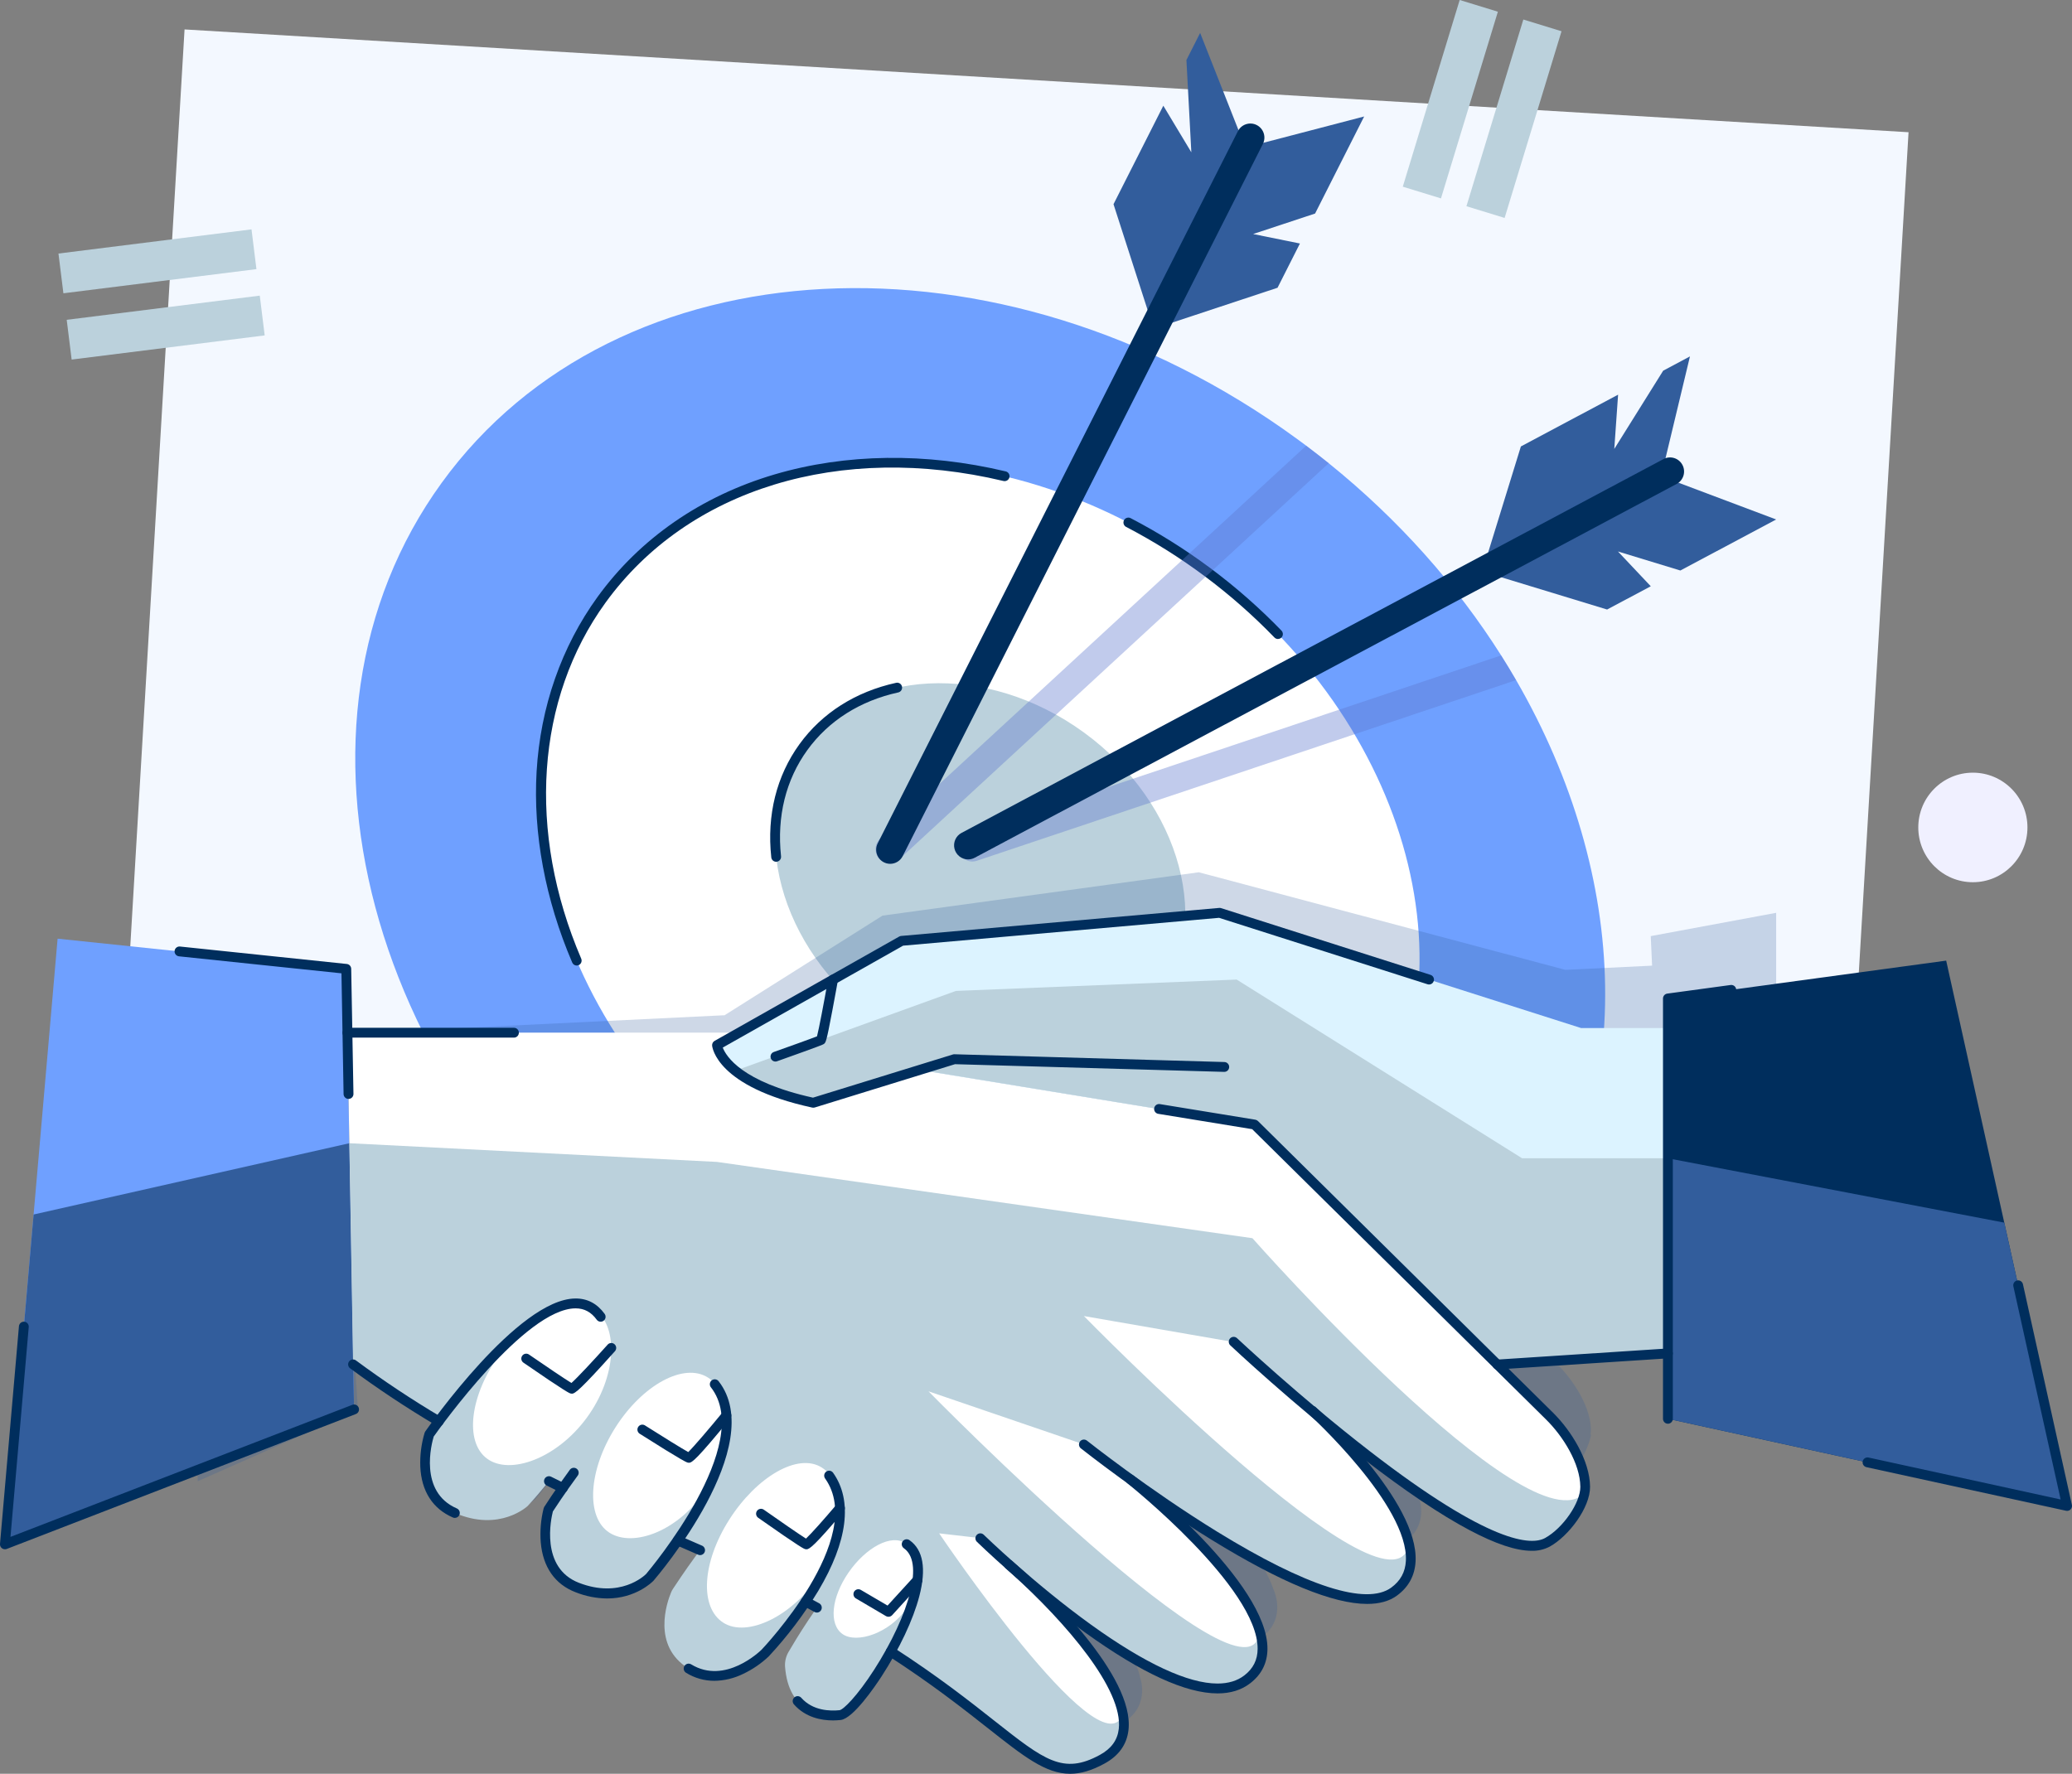 <svg width="167" height="143" viewBox="0 0 167 143" fill="none" xmlns="http://www.w3.org/2000/svg">
<rect x="0" y="0" width="167" height="143" fill="#808080" stroke="none"/>
<g clip-path="url(#clip0_1403_16638)">
<path d="M153.826 10.66L14.875 2.373L9.962 85.385L148.914 93.672L153.826 10.66Z" fill="#F3F8FF"/>
<path d="M20.271 18.491L4.712 20.44L5.11 23.645L20.669 21.697L20.271 18.491Z" fill="#BBD1DC"/>
<path d="M20.936 23.834L5.377 25.783L5.775 28.988L21.334 27.04L20.936 23.834Z" fill="#BBD1DC"/>
<path d="M117.649 -0.001L113.062 15.05L116.14 15.995L120.727 0.944L117.649 -0.001Z" fill="#BBD1DC"/>
<path d="M122.779 1.574L118.192 16.625L121.27 17.57L125.857 2.519L122.779 1.574Z" fill="#BBD1DC"/>
<path d="M159.01 71.124C161.439 71.124 163.409 69.147 163.409 66.708C163.409 64.269 161.439 62.292 159.01 62.292C156.581 62.292 154.611 64.269 154.611 66.708C154.611 69.147 156.581 71.124 159.01 71.124Z" fill="#F0F0FF"/>
<path d="M122.414 102.322C108.313 121.788 77.446 123.379 53.471 105.875C29.496 88.371 21.491 58.403 35.593 38.934C49.694 19.466 80.56 17.878 104.535 35.382C104.783 35.563 105.03 35.746 105.274 35.928C105.889 36.392 106.494 36.863 107.087 37.339C112.752 41.905 117.418 47.19 120.989 52.836C121.406 53.495 121.808 54.158 122.194 54.826C131.359 70.659 132.091 88.964 122.414 102.322Z" fill="#6FA0FF"/>
<path d="M109.521 92.919C119.435 79.236 113.81 58.167 96.956 45.861C80.103 33.555 58.403 34.672 48.489 48.356C38.575 62.039 44.2 83.108 61.054 95.414C77.907 107.719 99.607 106.603 109.521 92.919Z" fill="white"/>
<path d="M103.003 51.516C102.95 51.516 102.898 51.506 102.849 51.485C102.8 51.464 102.756 51.434 102.719 51.396C99.236 47.798 95.199 44.787 90.762 42.478C90.669 42.43 90.599 42.346 90.567 42.246C90.535 42.146 90.544 42.037 90.592 41.943C90.64 41.849 90.723 41.779 90.823 41.747C90.923 41.715 91.032 41.724 91.125 41.772C95.638 44.12 99.745 47.182 103.287 50.841C103.341 50.897 103.378 50.967 103.392 51.044C103.406 51.121 103.398 51.2 103.368 51.272C103.337 51.344 103.287 51.405 103.222 51.448C103.157 51.491 103.081 51.514 103.003 51.514V51.516Z" fill="#002E5D"/>
<path d="M46.485 77.842C46.407 77.842 46.332 77.82 46.267 77.777C46.202 77.734 46.151 77.673 46.121 77.602C43.946 72.527 42.956 67.198 43.25 62.189C43.556 56.999 45.255 52.134 48.167 48.117C51.575 43.414 56.502 40.001 62.422 38.25C68.162 36.556 74.608 36.468 81.062 38.004C81.113 38.017 81.16 38.038 81.203 38.069C81.245 38.099 81.28 38.138 81.308 38.182C81.335 38.227 81.353 38.276 81.362 38.328C81.37 38.379 81.368 38.432 81.356 38.483C81.344 38.533 81.322 38.581 81.292 38.624C81.261 38.666 81.223 38.702 81.179 38.729C81.134 38.757 81.085 38.775 81.034 38.783C80.983 38.792 80.93 38.79 80.88 38.778C67.745 35.649 55.452 39.407 48.805 48.585C43.195 56.328 42.463 67.059 46.846 77.288C46.871 77.349 46.882 77.415 46.876 77.48C46.87 77.545 46.848 77.608 46.812 77.663C46.776 77.718 46.727 77.763 46.67 77.794C46.612 77.825 46.548 77.842 46.483 77.842H46.485Z" fill="#002E5D"/>
<path d="M93.252 81.04C97.881 74.652 95.254 64.816 87.386 59.07C79.518 53.325 69.387 53.846 64.759 60.235C60.13 66.623 62.757 76.459 70.625 82.204C78.493 87.95 88.624 87.428 93.252 81.04Z" fill="#BBD1DC"/>
<g style="mix-blend-mode:multiply" opacity="0.38">
<path d="M122.195 54.831L78.76 69.385C78.618 69.437 78.467 69.46 78.316 69.453C78.165 69.445 78.017 69.408 77.88 69.342C77.744 69.276 77.622 69.183 77.522 69.069C77.422 68.955 77.346 68.822 77.298 68.678C77.251 68.534 77.232 68.382 77.244 68.23C77.255 68.079 77.297 67.931 77.367 67.796C77.437 67.661 77.533 67.542 77.649 67.445C77.766 67.348 77.9 67.275 78.045 67.231L120.987 52.84C121.406 53.499 121.809 54.163 122.195 54.831Z" fill="#5C76CC"/>
</g>
<g style="mix-blend-mode:multiply" opacity="0.38">
<path d="M107.092 37.343L72.438 69.31C72.216 69.503 71.927 69.601 71.634 69.584C71.34 69.567 71.065 69.436 70.866 69.219C70.667 69.002 70.56 68.715 70.568 68.42C70.576 68.125 70.698 67.844 70.909 67.638L105.275 35.933C105.89 36.397 106.496 36.867 107.092 37.343Z" fill="#5C76CC"/>
</g>
<path d="M119.47 46.073L122.581 35.992L130.416 31.818L130.109 36.193L134.05 29.883L136.208 28.733L133.891 38.392L119.47 46.073Z" fill="#325D9C"/>
<path d="M119.47 46.073L129.53 49.139L133.05 47.264L130.405 44.46L135.434 45.994L143.156 41.88L133.891 38.392L119.47 46.073Z" fill="#325D9C"/>
<path d="M78.025 69.285C77.773 69.285 77.528 69.2 77.329 69.043C77.131 68.887 76.99 68.668 76.93 68.423C76.869 68.177 76.892 67.918 76.995 67.687C77.098 67.455 77.275 67.265 77.498 67.147L134.121 36.986C134.384 36.861 134.685 36.843 134.961 36.936C135.237 37.028 135.467 37.224 135.603 37.483C135.739 37.741 135.77 38.042 135.691 38.323C135.611 38.604 135.427 38.843 135.176 38.992L78.554 69.153C78.391 69.24 78.209 69.285 78.025 69.285Z" fill="#002E5D"/>
<path d="M92.983 26.504L89.747 16.462L93.762 8.522L96.02 12.278L95.624 4.84L96.729 2.653L100.372 11.89L92.983 26.504Z" fill="#325D9C"/>
<path d="M92.983 26.504L102.968 23.198L104.772 19.631L101.001 18.867L105.994 17.215L109.949 9.39L100.372 11.89L92.983 26.504Z" fill="#325D9C"/>
<path d="M71.746 69.641C71.553 69.641 71.364 69.59 71.195 69.495C71.027 69.4 70.886 69.264 70.785 69.098C70.684 68.933 70.627 68.745 70.619 68.551C70.611 68.357 70.653 68.165 70.74 67.992L99.755 10.61C99.819 10.472 99.911 10.349 100.023 10.248C100.136 10.147 100.268 10.069 100.411 10.02C100.554 9.971 100.706 9.951 100.857 9.961C101.008 9.972 101.155 10.013 101.29 10.082C101.425 10.15 101.544 10.245 101.642 10.361C101.74 10.478 101.813 10.612 101.858 10.757C101.903 10.902 101.918 11.055 101.903 11.206C101.888 11.357 101.843 11.504 101.771 11.637L72.756 69.019C72.662 69.207 72.517 69.364 72.339 69.473C72.16 69.583 71.956 69.641 71.746 69.641Z" fill="#002E5D"/>
<path d="M62.556 69.475C62.459 69.475 62.365 69.438 62.292 69.373C62.22 69.307 62.174 69.217 62.164 69.12C61.794 65.712 62.586 62.553 64.436 59.995C66.261 57.477 68.955 55.766 72.228 55.047C72.331 55.024 72.438 55.044 72.526 55.1C72.615 55.157 72.677 55.247 72.699 55.35C72.722 55.453 72.702 55.561 72.646 55.649C72.589 55.738 72.5 55.801 72.397 55.823C69.316 56.5 66.785 58.105 65.076 60.463C63.338 62.861 62.604 65.826 62.951 69.034C62.962 69.139 62.931 69.244 62.865 69.326C62.799 69.408 62.704 69.461 62.599 69.473L62.556 69.475Z" fill="#002E5D"/>
<g style="mix-blend-mode:multiply" opacity="0.24">
<path d="M143.157 73.591V110.743L134.674 109.316L134.421 104.051L120.729 105.612L125.095 109.58C126.572 110.905 128.112 113.13 128.225 115.115C128.234 115.308 128.222 115.501 128.189 115.691L128.251 115.626C128.251 115.626 127.847 117.888 126.014 119.276C125.822 119.445 125.617 119.598 125.401 119.734C125.154 119.883 124.88 119.983 124.596 120.029C123.752 120.317 122.38 119.991 120.83 119.372C118.257 118.393 115.094 116.512 111.994 114.427C111.621 114.179 111.409 114.03 111.409 114.03C109.523 112.739 107.674 111.382 106.015 110.124C106.437 110.47 113.16 116.104 114.307 120.557C114.307 120.557 115.3 122.819 113.252 124.3C112.645 124.788 111.818 125.007 110.831 125.013C109.184 125.061 107.626 124.506 107.626 124.506L107.597 124.498C105.935 124.03 104.09 123.28 102.216 122.38C101.714 122.144 101.195 121.888 100.668 121.614C98.03 120.264 95.406 118.707 93.219 117.33L93.073 117.411C95.774 119.53 101.323 124.236 102.615 128.067C102.615 128.067 103.765 130.388 101.778 131.929C101.006 132.588 99.992 132.835 98.823 132.777C98.154 132.759 97.49 132.649 96.85 132.449C96.85 132.449 96.801 132.438 96.701 132.409C92.053 131.127 86.096 126.784 82.614 124.013C84.481 125.536 91.041 131.137 91.922 135.334C91.922 135.334 92.766 137.752 90.234 139.041C90.234 139.041 88.516 140.341 86.436 139.646C83.723 138.829 80.533 135.496 73 131.12C71.623 133.916 69.89 136.299 69.183 136.409C67.693 136.639 65.027 136.401 64.566 132.739C64.513 132.321 64.59 131.897 64.785 131.525C65.17 130.783 65.93 129.374 66.886 127.867C66.579 127.718 66.27 127.568 65.953 127.418C65.049 128.925 64.026 130.357 62.893 131.7C62.893 131.7 59.93 134.951 56.797 133.245C53.723 131.566 54.812 127.973 55.099 127.178C55.135 127.08 55.18 126.987 55.232 126.897C55.466 126.505 56.206 125.243 57.237 123.72L55.406 123.02C54.281 124.838 53.321 126.07 53.321 126.07C53.321 126.07 51.272 128.41 47.518 127.164C43.764 125.919 44.896 120.999 44.896 120.999C44.896 120.999 45.291 120.3 45.951 119.244C45.559 119.077 45.175 118.909 44.798 118.743C43.895 119.995 43.215 120.787 43.215 120.787C43.215 120.787 41.07 123.026 37.375 121.634C33.68 120.242 35.011 115.405 35.011 115.405C35.011 115.405 35.269 114.991 35.72 114.323C34.538 113.687 33.448 113.076 32.449 112.488C30.829 111.568 29.48 110.733 28.617 110.081L28.854 113.695L15.933 119.42V77.647L26.538 78.241L26.876 83.376L58.347 81.85L58.385 81.857L71.129 73.817L96.622 70.322L126.165 78.189L133.157 77.851L133.047 75.468L143.157 73.591Z" fill="#325D9C"/>
</g>
<path d="M156.859 77.445L134.431 80.495V114.383L166.604 121.412L156.859 77.445Z" fill="#002E5D"/>
<path d="M27.91 78.11L28.536 113.63L0.396 124.502L4.643 75.675L27.91 78.11Z" fill="#6FA0FF"/>
<path d="M124.849 114.18L101.059 90.666L74.073 86.252L59.515 83.252H28L28.471 110.003C33.254 113.576 41.26 118.5 54.531 124.168C81.952 135.887 82.202 145.426 88.787 141.824C94.639 138.627 84.128 128.705 81.718 126.54C86.547 130.777 96.383 138.542 100.48 135.381C104.936 131.943 96.088 123.579 92.483 120.46L92.632 120.384C98.875 124.748 108.811 130.862 112.31 128.311C117.561 124.483 105.74 113.785 105.74 113.785C112.118 119.135 121.434 126.128 124.667 124.336C126.167 123.505 127.727 121.333 127.709 119.86C127.694 117.874 126.261 115.578 124.849 114.18Z" fill="white"/>
<path d="M57.791 84.26C57.791 84.26 58.108 87.332 65.543 88.904L74.126 86.257L101.113 90.666L120.68 110.013L134.431 109.117V82.88H127.431L98.299 73.592L72.669 75.851L57.791 84.26Z" fill="#DCF3FF"/>
<path d="M59.252 86.323L77.045 79.888L99.674 78.972L122.675 93.377H134.427V109.108L120.676 110.004L101.06 90.666L74.126 86.252L65.542 88.9C65.542 88.9 62.039 88.356 59.252 86.323Z" fill="#BBD1DC"/>
<path d="M134.431 93.381L161.541 98.568L166.604 121.412L134.431 114.383V93.381Z" fill="#325D9C"/>
<path d="M28.158 92.166L28.536 113.63L0.396 124.502L2.709 97.913L28.158 92.166Z" fill="#325D9C"/>
<path d="M28.157 92.166L57.79 93.673L100.943 99.823C100.943 99.823 123.24 125.049 127.71 120.372C127.71 120.372 126.951 123.703 123.845 124.595C120.739 125.486 110.962 117.963 110.962 117.963L105.741 113.785L99.439 108.198L87.361 106.099C87.361 106.099 111.911 131.229 113.545 124.626C113.545 124.626 114.429 126.933 112.314 128.314C110.199 129.696 106.686 128.247 106.686 128.247C106.686 128.247 102.301 126.725 98.034 123.88L92.641 120.384L87.365 116.451L74.835 112.167C74.835 112.167 100.876 138.712 101.505 131.569C101.505 131.569 102.542 133.944 100.482 135.382C98.423 136.821 95.536 135.667 95.536 135.667C95.536 135.667 90.427 134.153 81.714 126.541L78.998 123.999L75.695 123.618C75.695 123.618 88.567 142.718 90.466 138.296C90.466 138.296 91.193 140.751 88.605 141.914C88.605 141.914 86.826 143.13 84.781 142.338C82.735 141.546 77.974 137.328 77.265 136.993C77.265 136.993 74.077 134.567 71.076 132.705C68.075 130.843 64.521 128.616 59.521 126.393C54.521 124.17 46.916 120.975 41.753 118.164C36.59 115.353 30.743 111.907 28.459 110.009L28.157 92.166Z" fill="#BBD1DC"/>
<path d="M34.599 115.635C34.599 115.635 33.036 120.401 36.66 121.972C40.285 123.543 42.535 121.408 42.535 121.408C42.535 121.408 52.097 111.239 48.41 106.162C44.722 101.084 34.599 115.635 34.599 115.635Z" fill="#BBD1DC"/>
<path d="M44.197 121.7C44.197 121.7 42.834 126.558 46.518 127.985C50.202 129.412 52.362 127.173 52.362 127.173C52.362 127.173 61.491 116.556 57.597 111.603C53.704 106.649 44.197 121.7 44.197 121.7Z" fill="#BBD1DC"/>
<path d="M54.238 128.095C54.181 128.182 54.131 128.273 54.092 128.37C53.766 129.151 52.509 132.686 55.496 134.513C58.542 136.372 61.66 133.266 61.66 133.266C61.66 133.266 70.466 124.1 66.816 118.961C63.358 114.094 55.156 126.713 54.238 128.095Z" fill="#BBD1DC"/>
<path d="M63.275 134.382C63.244 133.963 63.341 133.544 63.553 133.181C64.863 130.932 70.111 122.387 73.085 124.502C76.503 126.939 69.296 138.104 67.711 138.272C66.213 138.435 63.56 138.064 63.275 134.382Z" fill="#BBD1DC"/>
<path d="M48.007 105.645C49.848 107.005 49.714 110.996 47.295 114.295C44.877 117.594 41.09 118.956 39.249 117.59C37.408 116.225 37.878 112.454 40.295 109.155C42.712 105.856 46.164 104.285 48.007 105.645Z" fill="white"/>
<path d="M57.067 111.061C58.994 112.295 59.177 116.516 56.977 119.969C54.777 123.422 51.045 124.798 49.119 123.564C47.192 122.33 47.409 118.53 49.604 115.077C51.799 111.624 55.14 109.826 57.067 111.061Z" fill="white"/>
<path d="M66.243 118.317C68.171 119.552 68.322 123.401 66.127 126.851C63.933 130.3 60.219 132.054 58.295 130.819C56.372 129.584 56.577 125.974 58.771 122.521C60.966 119.068 64.317 117.083 66.243 118.317Z" fill="white"/>
<path d="M72.98 124.423C74.108 125.209 74.48 127.632 73.085 129.654C71.691 131.676 69.048 132.529 67.915 131.743C66.783 130.957 66.996 128.793 68.394 126.771C69.793 124.749 71.852 123.636 72.98 124.423Z" fill="white"/>
<path d="M166.605 121.806C166.576 121.806 166.548 121.803 166.52 121.796L150.433 118.282C150.331 118.259 150.241 118.197 150.185 118.108C150.128 118.02 150.109 117.912 150.131 117.809C150.154 117.706 150.216 117.616 150.304 117.559C150.392 117.502 150.5 117.483 150.602 117.506L166.085 120.887L162.273 103.7C162.251 103.598 162.271 103.491 162.328 103.404C162.384 103.316 162.472 103.254 162.574 103.231C162.675 103.209 162.782 103.227 162.87 103.283C162.958 103.338 163.021 103.426 163.045 103.528L166.99 121.322C167.003 121.38 167.003 121.44 166.989 121.498C166.976 121.556 166.95 121.61 166.913 121.657C166.876 121.703 166.829 121.741 166.775 121.767C166.722 121.792 166.663 121.806 166.604 121.806H166.605Z" fill="#002E5D"/>
<path d="M134.431 114.78C134.326 114.78 134.225 114.738 134.151 114.664C134.077 114.589 134.035 114.488 134.035 114.383V80.498C134.035 80.402 134.07 80.309 134.133 80.236C134.196 80.164 134.283 80.117 134.378 80.104L139.476 79.411C139.528 79.403 139.582 79.404 139.633 79.417C139.685 79.43 139.733 79.452 139.776 79.484C139.818 79.515 139.854 79.555 139.881 79.601C139.908 79.647 139.925 79.697 139.932 79.75C139.939 79.803 139.936 79.856 139.922 79.907C139.908 79.959 139.884 80.007 139.851 80.048C139.819 80.09 139.778 80.125 139.732 80.151C139.685 80.176 139.634 80.192 139.582 80.198L134.826 80.845V114.386C134.826 114.491 134.784 114.591 134.709 114.665C134.635 114.739 134.535 114.78 134.431 114.78Z" fill="#002E5D"/>
<path d="M65.542 89.302C65.514 89.302 65.486 89.299 65.459 89.292C57.757 87.618 57.407 84.428 57.396 84.293C57.39 84.217 57.405 84.141 57.441 84.074C57.476 84.006 57.53 83.951 57.596 83.914L72.473 75.505C72.522 75.477 72.577 75.46 72.633 75.455L98.264 73.196C98.316 73.191 98.368 73.197 98.418 73.213L115.299 78.593C115.349 78.609 115.394 78.635 115.434 78.668C115.474 78.702 115.507 78.743 115.531 78.789C115.555 78.836 115.569 78.886 115.574 78.938C115.578 78.99 115.572 79.043 115.556 79.092C115.541 79.142 115.515 79.188 115.482 79.228C115.448 79.268 115.407 79.301 115.361 79.325C115.315 79.349 115.265 79.363 115.213 79.368C115.161 79.372 115.109 79.366 115.059 79.351L98.255 73.994L72.788 76.239L58.253 84.455C58.516 85.142 59.775 87.221 65.525 88.493L76.803 85.01C76.844 84.997 76.888 84.991 76.931 84.993L98.686 85.62C98.79 85.623 98.89 85.668 98.962 85.745C99.034 85.821 99.073 85.923 99.07 86.029C99.067 86.134 99.022 86.234 98.946 86.306C98.869 86.379 98.767 86.417 98.662 86.414L76.973 85.794L65.658 89.289C65.62 89.299 65.581 89.303 65.542 89.302Z" fill="#002E5D"/>
<path d="M62.501 85.582C62.407 85.582 62.316 85.549 62.245 85.489C62.173 85.428 62.125 85.344 62.109 85.252C62.093 85.159 62.111 85.064 62.158 84.983C62.206 84.902 62.28 84.841 62.369 84.81C63.523 84.401 65.34 83.751 65.85 83.548C65.999 82.986 66.409 80.83 66.751 78.907C66.77 78.803 66.829 78.711 66.915 78.651C66.958 78.621 67.006 78.6 67.056 78.588C67.107 78.577 67.16 78.576 67.211 78.585C67.262 78.594 67.311 78.614 67.355 78.642C67.399 78.67 67.436 78.707 67.466 78.749C67.496 78.792 67.517 78.841 67.528 78.891C67.539 78.942 67.54 78.995 67.531 79.047C67.531 79.058 67.315 80.259 67.088 81.454C66.6 84.032 66.561 84.06 66.383 84.176C66.334 84.21 66.216 84.282 62.627 85.559C62.586 85.574 62.544 85.581 62.501 85.582Z" fill="#002E5D"/>
<path d="M28.087 88.593C27.983 88.593 27.884 88.552 27.81 88.479C27.736 88.406 27.693 88.306 27.692 88.202L27.521 78.468L14.425 77.098C14.32 77.087 14.225 77.035 14.159 76.953C14.092 76.871 14.062 76.766 14.072 76.661C14.083 76.557 14.135 76.46 14.217 76.394C14.298 76.328 14.403 76.297 14.507 76.308L27.951 77.715C28.047 77.725 28.136 77.77 28.202 77.841C28.267 77.913 28.304 78.006 28.306 78.103L28.488 88.189C28.489 88.241 28.48 88.293 28.461 88.341C28.442 88.39 28.413 88.434 28.378 88.472C28.341 88.509 28.298 88.539 28.251 88.56C28.203 88.581 28.152 88.592 28.1 88.593H28.087Z" fill="#002E5D"/>
<path d="M0.396 124.9C0.341 124.9 0.287 124.889 0.236 124.866C0.186 124.844 0.141 124.812 0.104 124.772C0.066 124.731 0.038 124.683 0.02 124.631C0.003 124.579 -0.004 124.523 0 124.469L1.527 106.917C1.532 106.865 1.546 106.814 1.571 106.768C1.595 106.722 1.627 106.681 1.667 106.647C1.707 106.613 1.753 106.588 1.803 106.572C1.853 106.557 1.905 106.551 1.957 106.556C2.008 106.56 2.059 106.575 2.105 106.599C2.151 106.623 2.192 106.656 2.225 106.696C2.259 106.736 2.284 106.783 2.3 106.833C2.315 106.882 2.321 106.935 2.316 106.987L0.845 123.903L28.393 113.258C28.442 113.239 28.494 113.229 28.546 113.229C28.599 113.23 28.65 113.241 28.698 113.262C28.747 113.284 28.79 113.314 28.826 113.352C28.863 113.39 28.891 113.435 28.91 113.484C28.929 113.533 28.938 113.586 28.936 113.638C28.934 113.691 28.922 113.743 28.901 113.791C28.879 113.839 28.848 113.882 28.81 113.918C28.771 113.954 28.726 113.981 28.677 114L0.539 124.877C0.493 124.894 0.445 124.901 0.396 124.9Z" fill="#002E5D"/>
<path d="M41.424 83.653H28C27.895 83.653 27.795 83.611 27.72 83.537C27.646 83.462 27.605 83.361 27.605 83.256C27.605 83.15 27.646 83.049 27.72 82.975C27.795 82.9 27.895 82.859 28 82.859H41.424C41.529 82.859 41.63 82.9 41.704 82.975C41.778 83.049 41.82 83.15 41.82 83.256C41.82 83.361 41.778 83.462 41.704 83.537C41.63 83.611 41.529 83.653 41.424 83.653Z" fill="#002E5D"/>
<path d="M123.456 125.025C122.2 125.025 120.54 124.472 118.435 123.355C116.105 122.121 113.241 120.194 109.921 117.628C104.284 113.272 99.205 108.508 99.159 108.46C99.084 108.388 99.04 108.289 99.037 108.184C99.034 108.079 99.072 107.978 99.143 107.901C99.214 107.825 99.313 107.78 99.417 107.776C99.521 107.772 99.623 107.809 99.7 107.88C99.75 107.927 104.805 112.668 110.413 117.001C120.128 124.51 123.432 124.604 124.535 123.992C125.979 123.192 127.384 121.149 127.372 119.861C127.356 117.987 125.983 115.799 124.629 114.459L100.924 91.033L93.353 89.796C93.302 89.788 93.253 89.769 93.208 89.742C93.164 89.715 93.126 89.679 93.095 89.636C93.065 89.594 93.043 89.546 93.031 89.495C93.019 89.445 93.017 89.392 93.026 89.34C93.034 89.289 93.052 89.239 93.08 89.195C93.107 89.15 93.143 89.112 93.185 89.081C93.227 89.051 93.275 89.029 93.325 89.017C93.376 89.005 93.428 89.003 93.48 89.011L101.176 90.269C101.255 90.282 101.328 90.319 101.387 90.375L125.177 113.896C126.646 115.349 128.137 117.755 128.156 119.857C128.171 121.552 126.423 123.846 124.909 124.685C124.461 124.92 123.961 125.037 123.456 125.025Z" fill="#002E5D"/>
<path d="M110.189 129.307C107.445 129.307 103.255 127.586 97.686 124.158C92.135 120.741 87.163 116.804 87.114 116.765C87.073 116.733 87.039 116.693 87.014 116.647C86.989 116.601 86.972 116.551 86.966 116.499C86.96 116.448 86.965 116.395 86.979 116.345C86.993 116.295 87.017 116.248 87.049 116.207C87.082 116.166 87.122 116.132 87.167 116.107C87.213 116.081 87.263 116.065 87.314 116.059C87.366 116.053 87.418 116.057 87.468 116.072C87.518 116.086 87.565 116.11 87.606 116.142C87.654 116.182 92.594 120.092 98.106 123.485C105.275 127.896 110.125 129.455 112.132 127.992C112.871 127.45 113.262 126.747 113.311 125.841C113.549 121.384 105.627 114.132 105.547 114.06C105.504 114.027 105.468 113.985 105.442 113.937C105.415 113.889 105.399 113.836 105.394 113.781C105.389 113.727 105.396 113.672 105.413 113.62C105.43 113.568 105.458 113.52 105.494 113.479C105.531 113.439 105.575 113.406 105.625 113.383C105.674 113.361 105.728 113.349 105.783 113.348C105.837 113.347 105.891 113.358 105.942 113.379C105.992 113.4 106.037 113.431 106.075 113.471C106.412 113.778 114.355 121.051 114.093 125.884C114.032 127.028 113.526 127.953 112.59 128.637C111.98 129.084 111.18 129.308 110.189 129.307Z" fill="#002E5D"/>
<path d="M98.137 136.521C95.571 136.521 91.999 134.882 87.466 131.618C82.803 128.262 78.768 124.329 78.728 124.29C78.656 124.215 78.617 124.116 78.617 124.013C78.618 123.91 78.658 123.811 78.729 123.737C78.801 123.663 78.898 123.62 79.001 123.617C79.104 123.614 79.204 123.651 79.279 123.721C79.32 123.76 83.318 127.655 87.931 130.977C92.3 134.122 95.76 135.724 98.127 135.726C99 135.726 99.724 135.507 100.292 135.07C101.007 134.518 101.357 133.818 101.363 132.93C101.395 127.985 90.961 119.658 90.856 119.574C90.773 119.509 90.72 119.413 90.708 119.309C90.696 119.204 90.725 119.099 90.79 119.016C90.856 118.933 90.951 118.88 91.055 118.867C91.159 118.855 91.264 118.885 91.347 118.95C91.79 119.301 102.189 127.604 102.155 132.931C102.147 134.065 101.683 134.995 100.774 135.697C100.066 136.247 99.187 136.522 98.137 136.521Z" fill="#002E5D"/>
<path d="M35.367 114.979C35.296 114.979 35.226 114.96 35.165 114.923C32.779 113.509 30.467 111.975 28.236 110.326C28.191 110.297 28.153 110.258 28.123 110.213C28.094 110.167 28.074 110.117 28.064 110.063C28.055 110.01 28.057 109.955 28.069 109.903C28.082 109.85 28.105 109.801 28.137 109.758C28.169 109.714 28.21 109.678 28.257 109.651C28.303 109.624 28.355 109.607 28.409 109.601C28.462 109.594 28.516 109.599 28.568 109.615C28.619 109.63 28.667 109.656 28.709 109.691C30.916 111.325 33.205 112.845 35.567 114.245C35.642 114.29 35.7 114.358 35.733 114.439C35.766 114.52 35.771 114.61 35.748 114.694C35.724 114.779 35.674 114.853 35.605 114.906C35.535 114.959 35.45 114.987 35.363 114.987L35.367 114.979Z" fill="#002E5D"/>
<path d="M56.429 125.372C56.374 125.372 56.319 125.361 56.269 125.338C55.636 125.056 55.047 124.801 54.482 124.56C54.397 124.526 54.325 124.463 54.281 124.382C54.236 124.301 54.221 124.207 54.238 124.117C54.255 124.026 54.303 123.944 54.374 123.885C54.445 123.826 54.534 123.793 54.626 123.793C54.679 123.793 54.732 123.803 54.781 123.825C55.353 124.069 55.941 124.327 56.587 124.612C56.67 124.648 56.738 124.713 56.779 124.794C56.821 124.875 56.833 124.967 56.815 125.057C56.796 125.146 56.747 125.226 56.677 125.283C56.606 125.34 56.519 125.372 56.428 125.372H56.429Z" fill="#002E5D"/>
<path d="M86.253 143C84.279 143 82.512 141.605 79.661 139.355C77.645 137.767 75.136 135.785 71.577 133.483C71.533 133.455 71.496 133.418 71.466 133.376C71.436 133.333 71.415 133.284 71.404 133.233C71.394 133.182 71.393 133.13 71.402 133.078C71.411 133.027 71.43 132.978 71.459 132.934C71.487 132.89 71.523 132.852 71.566 132.823C71.609 132.793 71.657 132.772 71.707 132.761C71.758 132.75 71.811 132.749 71.862 132.758C71.913 132.767 71.962 132.787 72.005 132.815C75.593 135.137 78.125 137.13 80.15 138.73C84.178 141.908 85.685 143.098 88.65 141.478C89.567 140.976 90.065 140.293 90.171 139.388C90.54 136.221 85.951 130.846 81.543 126.871L81.478 126.811C81.332 126.682 81.22 126.582 81.144 126.516L81.135 126.509L81.095 126.473C81.054 126.439 81.029 126.415 81.029 126.415C80.963 126.342 80.927 126.247 80.927 126.149C80.928 126.05 80.965 125.956 81.03 125.883C81.096 125.81 81.187 125.764 81.284 125.755C81.382 125.745 81.48 125.772 81.558 125.831C81.558 125.831 81.577 125.847 81.605 125.87L81.655 125.914C81.733 125.982 81.85 126.086 82.005 126.223L82.032 126.248L82.072 126.284C84.28 128.273 91.462 135.118 90.953 139.481C90.818 140.646 90.168 141.552 89.023 142.177C87.994 142.74 87.105 143 86.253 143Z" fill="#002E5D"/>
<path d="M65.838 130.005C65.772 130.005 65.706 129.988 65.648 129.955C65.354 129.794 65.055 129.632 64.752 129.469C64.706 129.444 64.665 129.411 64.632 129.371C64.599 129.33 64.574 129.284 64.559 129.234C64.529 129.133 64.539 129.024 64.588 128.931C64.638 128.838 64.722 128.769 64.823 128.738C64.923 128.708 65.031 128.718 65.124 128.768C65.431 128.933 65.733 129.096 66.028 129.258C66.105 129.301 66.165 129.368 66.2 129.449C66.235 129.53 66.242 129.62 66.221 129.705C66.199 129.791 66.15 129.866 66.08 129.921C66.011 129.975 65.926 130.004 65.838 130.005Z" fill="#002E5D"/>
<path d="M45.37 120.364C45.31 120.364 45.251 120.351 45.197 120.325C44.813 120.139 44.435 119.95 44.069 119.766C44.022 119.743 43.98 119.71 43.946 119.671C43.912 119.632 43.885 119.586 43.869 119.537C43.852 119.487 43.845 119.435 43.849 119.383C43.852 119.33 43.866 119.279 43.889 119.233C43.912 119.186 43.944 119.144 43.983 119.109C44.022 119.075 44.068 119.049 44.117 119.032C44.166 119.015 44.218 119.008 44.27 119.012C44.322 119.015 44.373 119.029 44.42 119.052C44.783 119.234 45.158 119.421 45.539 119.606C45.62 119.645 45.684 119.711 45.723 119.792C45.761 119.873 45.772 119.965 45.751 120.052C45.731 120.139 45.682 120.218 45.612 120.273C45.542 120.329 45.456 120.36 45.366 120.36L45.37 120.364Z" fill="#002E5D"/>
<path d="M36.661 122.374C36.607 122.374 36.554 122.362 36.505 122.341C34.873 121.635 33.963 120.216 33.875 118.236C33.842 117.316 33.959 116.396 34.222 115.513C34.234 115.476 34.251 115.44 34.273 115.407C34.577 114.971 41.753 104.731 46.365 104.684C47.335 104.672 48.129 105.092 48.733 105.924C48.795 106.01 48.821 106.116 48.805 106.22C48.788 106.324 48.732 106.417 48.647 106.479C48.605 106.51 48.557 106.532 48.507 106.545C48.456 106.557 48.404 106.559 48.352 106.551C48.249 106.535 48.156 106.478 48.094 106.393C47.648 105.778 47.093 105.479 46.396 105.479H46.372C42.316 105.519 35.505 115.04 34.957 115.813C34.796 116.343 33.728 120.271 36.817 121.608C36.901 121.644 36.97 121.708 37.013 121.789C37.055 121.87 37.068 121.963 37.05 122.053C37.031 122.143 36.983 122.224 36.912 122.281C36.841 122.339 36.752 122.371 36.661 122.37V122.374Z" fill="#002E5D"/>
<path d="M46.095 112.358C46.063 112.357 46.032 112.353 46.002 112.345C45.909 112.327 45.714 112.288 42.189 109.857C42.102 109.798 42.043 109.706 42.023 109.602C42.004 109.499 42.026 109.392 42.086 109.305C42.145 109.218 42.236 109.158 42.34 109.139C42.443 109.119 42.55 109.142 42.636 109.202C44.001 110.143 45.538 111.18 46.057 111.495C46.511 111.093 47.813 109.702 48.958 108.423C48.992 108.38 49.033 108.345 49.081 108.319C49.129 108.294 49.181 108.278 49.235 108.273C49.289 108.269 49.343 108.275 49.394 108.292C49.446 108.31 49.493 108.337 49.533 108.374C49.573 108.41 49.606 108.454 49.628 108.503C49.651 108.553 49.663 108.606 49.664 108.66C49.666 108.715 49.656 108.768 49.635 108.819C49.615 108.869 49.584 108.915 49.546 108.953C46.796 112.025 46.34 112.358 46.095 112.358Z" fill="#002E5D"/>
<path d="M48.934 128.868C48.059 128.859 47.194 128.687 46.381 128.361C44.723 127.72 43.756 126.332 43.584 124.347C43.512 123.422 43.592 122.492 43.819 121.593C43.829 121.556 43.845 121.52 43.865 121.487C43.873 121.474 44.685 120.193 45.908 118.521C45.936 118.474 45.974 118.434 46.02 118.402C46.065 118.371 46.116 118.349 46.17 118.339C46.224 118.328 46.279 118.329 46.333 118.341C46.386 118.353 46.437 118.377 46.481 118.409C46.525 118.442 46.562 118.484 46.589 118.532C46.616 118.58 46.633 118.633 46.639 118.688C46.644 118.743 46.639 118.798 46.622 118.851C46.605 118.903 46.577 118.951 46.541 118.993C45.472 120.45 44.723 121.608 44.561 121.852C44.423 122.393 43.517 126.39 46.662 127.606C49.972 128.887 51.916 127.052 52.075 126.895C52.391 126.518 60.889 116.409 57.291 111.835C57.229 111.752 57.202 111.648 57.215 111.545C57.228 111.442 57.281 111.348 57.362 111.284C57.444 111.22 57.547 111.19 57.649 111.201C57.752 111.212 57.847 111.263 57.912 111.343C61.967 116.51 53.051 126.996 52.669 127.439L52.654 127.454C52.582 127.525 51.256 128.868 48.934 128.868Z" fill="#002E5D"/>
<path d="M55.534 117.926C55.507 117.925 55.48 117.923 55.453 117.918C55.359 117.903 55.163 117.872 51.539 115.575C51.458 115.515 51.401 115.427 51.382 115.328C51.363 115.228 51.382 115.125 51.436 115.04C51.49 114.954 51.574 114.892 51.672 114.866C51.769 114.841 51.873 114.854 51.961 114.902C53.363 115.791 54.939 116.768 55.472 117.065C55.91 116.641 57.152 115.19 58.241 113.86C58.308 113.778 58.404 113.727 58.509 113.717C58.613 113.707 58.717 113.739 58.798 113.806C58.879 113.873 58.931 113.969 58.941 114.074C58.951 114.179 58.919 114.284 58.852 114.365C56.192 117.614 55.78 117.926 55.534 117.926Z" fill="#002E5D"/>
<path d="M57.582 135.507C56.775 135.509 55.983 135.284 55.296 134.858C55.251 134.831 55.212 134.795 55.182 134.753C55.151 134.711 55.129 134.663 55.117 134.613C55.104 134.562 55.102 134.509 55.11 134.458C55.118 134.406 55.136 134.357 55.163 134.312C55.19 134.267 55.226 134.229 55.268 134.198C55.31 134.167 55.357 134.145 55.408 134.133C55.458 134.12 55.511 134.118 55.562 134.126C55.613 134.134 55.663 134.152 55.707 134.179C58.45 135.854 61.269 133.107 61.389 132.99C61.468 132.907 69.921 124.007 66.502 119.195C66.441 119.109 66.416 119.002 66.433 118.898C66.451 118.794 66.508 118.702 66.594 118.64C66.679 118.579 66.786 118.555 66.889 118.572C66.993 118.589 67.085 118.647 67.146 118.733C68.737 120.973 68.326 124.264 65.955 128.249C64.804 130.147 63.463 131.921 61.952 133.545C61.343 134.118 60.649 134.592 59.894 134.949C59.173 135.304 58.384 135.494 57.582 135.507Z" fill="#002E5D"/>
<path d="M65.003 124.905C64.971 124.904 64.938 124.899 64.906 124.891C64.812 124.872 64.618 124.831 61.108 122.361C61.022 122.3 60.964 122.208 60.945 122.104C60.927 122 60.951 121.894 61.011 121.807C61.072 121.721 61.164 121.662 61.267 121.644C61.37 121.626 61.477 121.65 61.563 121.71C62.916 122.664 64.44 123.713 64.961 124.041C65.371 123.66 66.455 122.441 67.398 121.326C67.432 121.286 67.473 121.253 67.519 121.23C67.566 121.206 67.616 121.191 67.668 121.187C67.72 121.183 67.772 121.189 67.821 121.205C67.871 121.221 67.917 121.247 67.956 121.28C67.996 121.314 68.029 121.356 68.052 121.402C68.076 121.448 68.091 121.499 68.095 121.551C68.099 121.603 68.093 121.656 68.077 121.705C68.061 121.755 68.035 121.801 68.002 121.841C65.676 124.589 65.245 124.905 65.003 124.905Z" fill="#002E5D"/>
<path d="M67.141 138.699C66.206 138.699 64.926 138.468 63.99 137.405C63.92 137.326 63.884 137.223 63.89 137.117C63.897 137.012 63.944 136.913 64.023 136.843C64.101 136.773 64.204 136.737 64.31 136.743C64.415 136.749 64.513 136.797 64.583 136.876C65.513 137.929 66.916 137.953 67.669 137.874C67.973 137.831 69.069 136.766 70.456 134.611C71.869 132.415 72.933 130.12 73.372 128.318C73.668 127.102 73.819 125.509 72.857 124.822C72.813 124.793 72.775 124.755 72.746 124.711C72.717 124.666 72.697 124.617 72.687 124.564C72.677 124.512 72.678 124.458 72.69 124.407C72.701 124.355 72.722 124.306 72.753 124.262C72.784 124.219 72.823 124.182 72.868 124.154C72.912 124.126 72.963 124.107 73.015 124.099C73.067 124.091 73.121 124.093 73.172 124.106C73.223 124.119 73.272 124.142 73.314 124.174C74.409 124.954 74.672 126.471 74.095 128.686C73.604 130.573 72.495 132.923 71.054 135.147C70.535 135.945 68.764 138.558 67.751 138.665C67.549 138.686 67.345 138.698 67.141 138.699Z" fill="#002E5D"/>
<path d="M71.606 130.343C71.535 130.343 71.467 130.325 71.406 130.289L68.989 128.866C68.943 128.841 68.903 128.806 68.87 128.764C68.838 128.723 68.814 128.675 68.8 128.624C68.786 128.573 68.783 128.52 68.79 128.467C68.796 128.415 68.814 128.364 68.84 128.319C68.867 128.273 68.902 128.233 68.945 128.202C68.987 128.17 69.035 128.147 69.086 128.134C69.137 128.121 69.19 128.119 69.242 128.127C69.294 128.135 69.344 128.153 69.389 128.181L71.535 129.44L73.662 127.11C73.733 127.032 73.832 126.986 73.937 126.981C74.042 126.977 74.144 127.014 74.222 127.085C74.299 127.156 74.345 127.256 74.35 127.361C74.355 127.466 74.317 127.569 74.246 127.647L71.903 130.217C71.865 130.257 71.819 130.29 71.768 130.311C71.716 130.333 71.661 130.344 71.606 130.343Z" fill="#002E5D"/>
<path d="M120.679 110.405C120.577 110.404 120.479 110.363 120.406 110.292C120.333 110.22 120.291 110.123 120.287 110.02C120.284 109.918 120.32 109.818 120.389 109.742C120.457 109.666 120.552 109.619 120.654 109.611L134.406 108.714C134.458 108.711 134.51 108.718 134.559 108.735C134.608 108.751 134.654 108.778 134.693 108.812C134.732 108.847 134.764 108.888 134.787 108.935C134.81 108.982 134.824 109.033 134.827 109.085C134.83 109.137 134.824 109.189 134.807 109.239C134.79 109.288 134.764 109.334 134.73 109.373C134.695 109.412 134.654 109.444 134.607 109.467C134.56 109.491 134.51 109.504 134.458 109.508L120.703 110.405H120.679Z" fill="#002E5D"/>
</g>
<defs>
<clipPath id="clip0_1403_16638">
<rect width="167" height="143" fill="white"/>
</clipPath>
</defs>
</svg>
